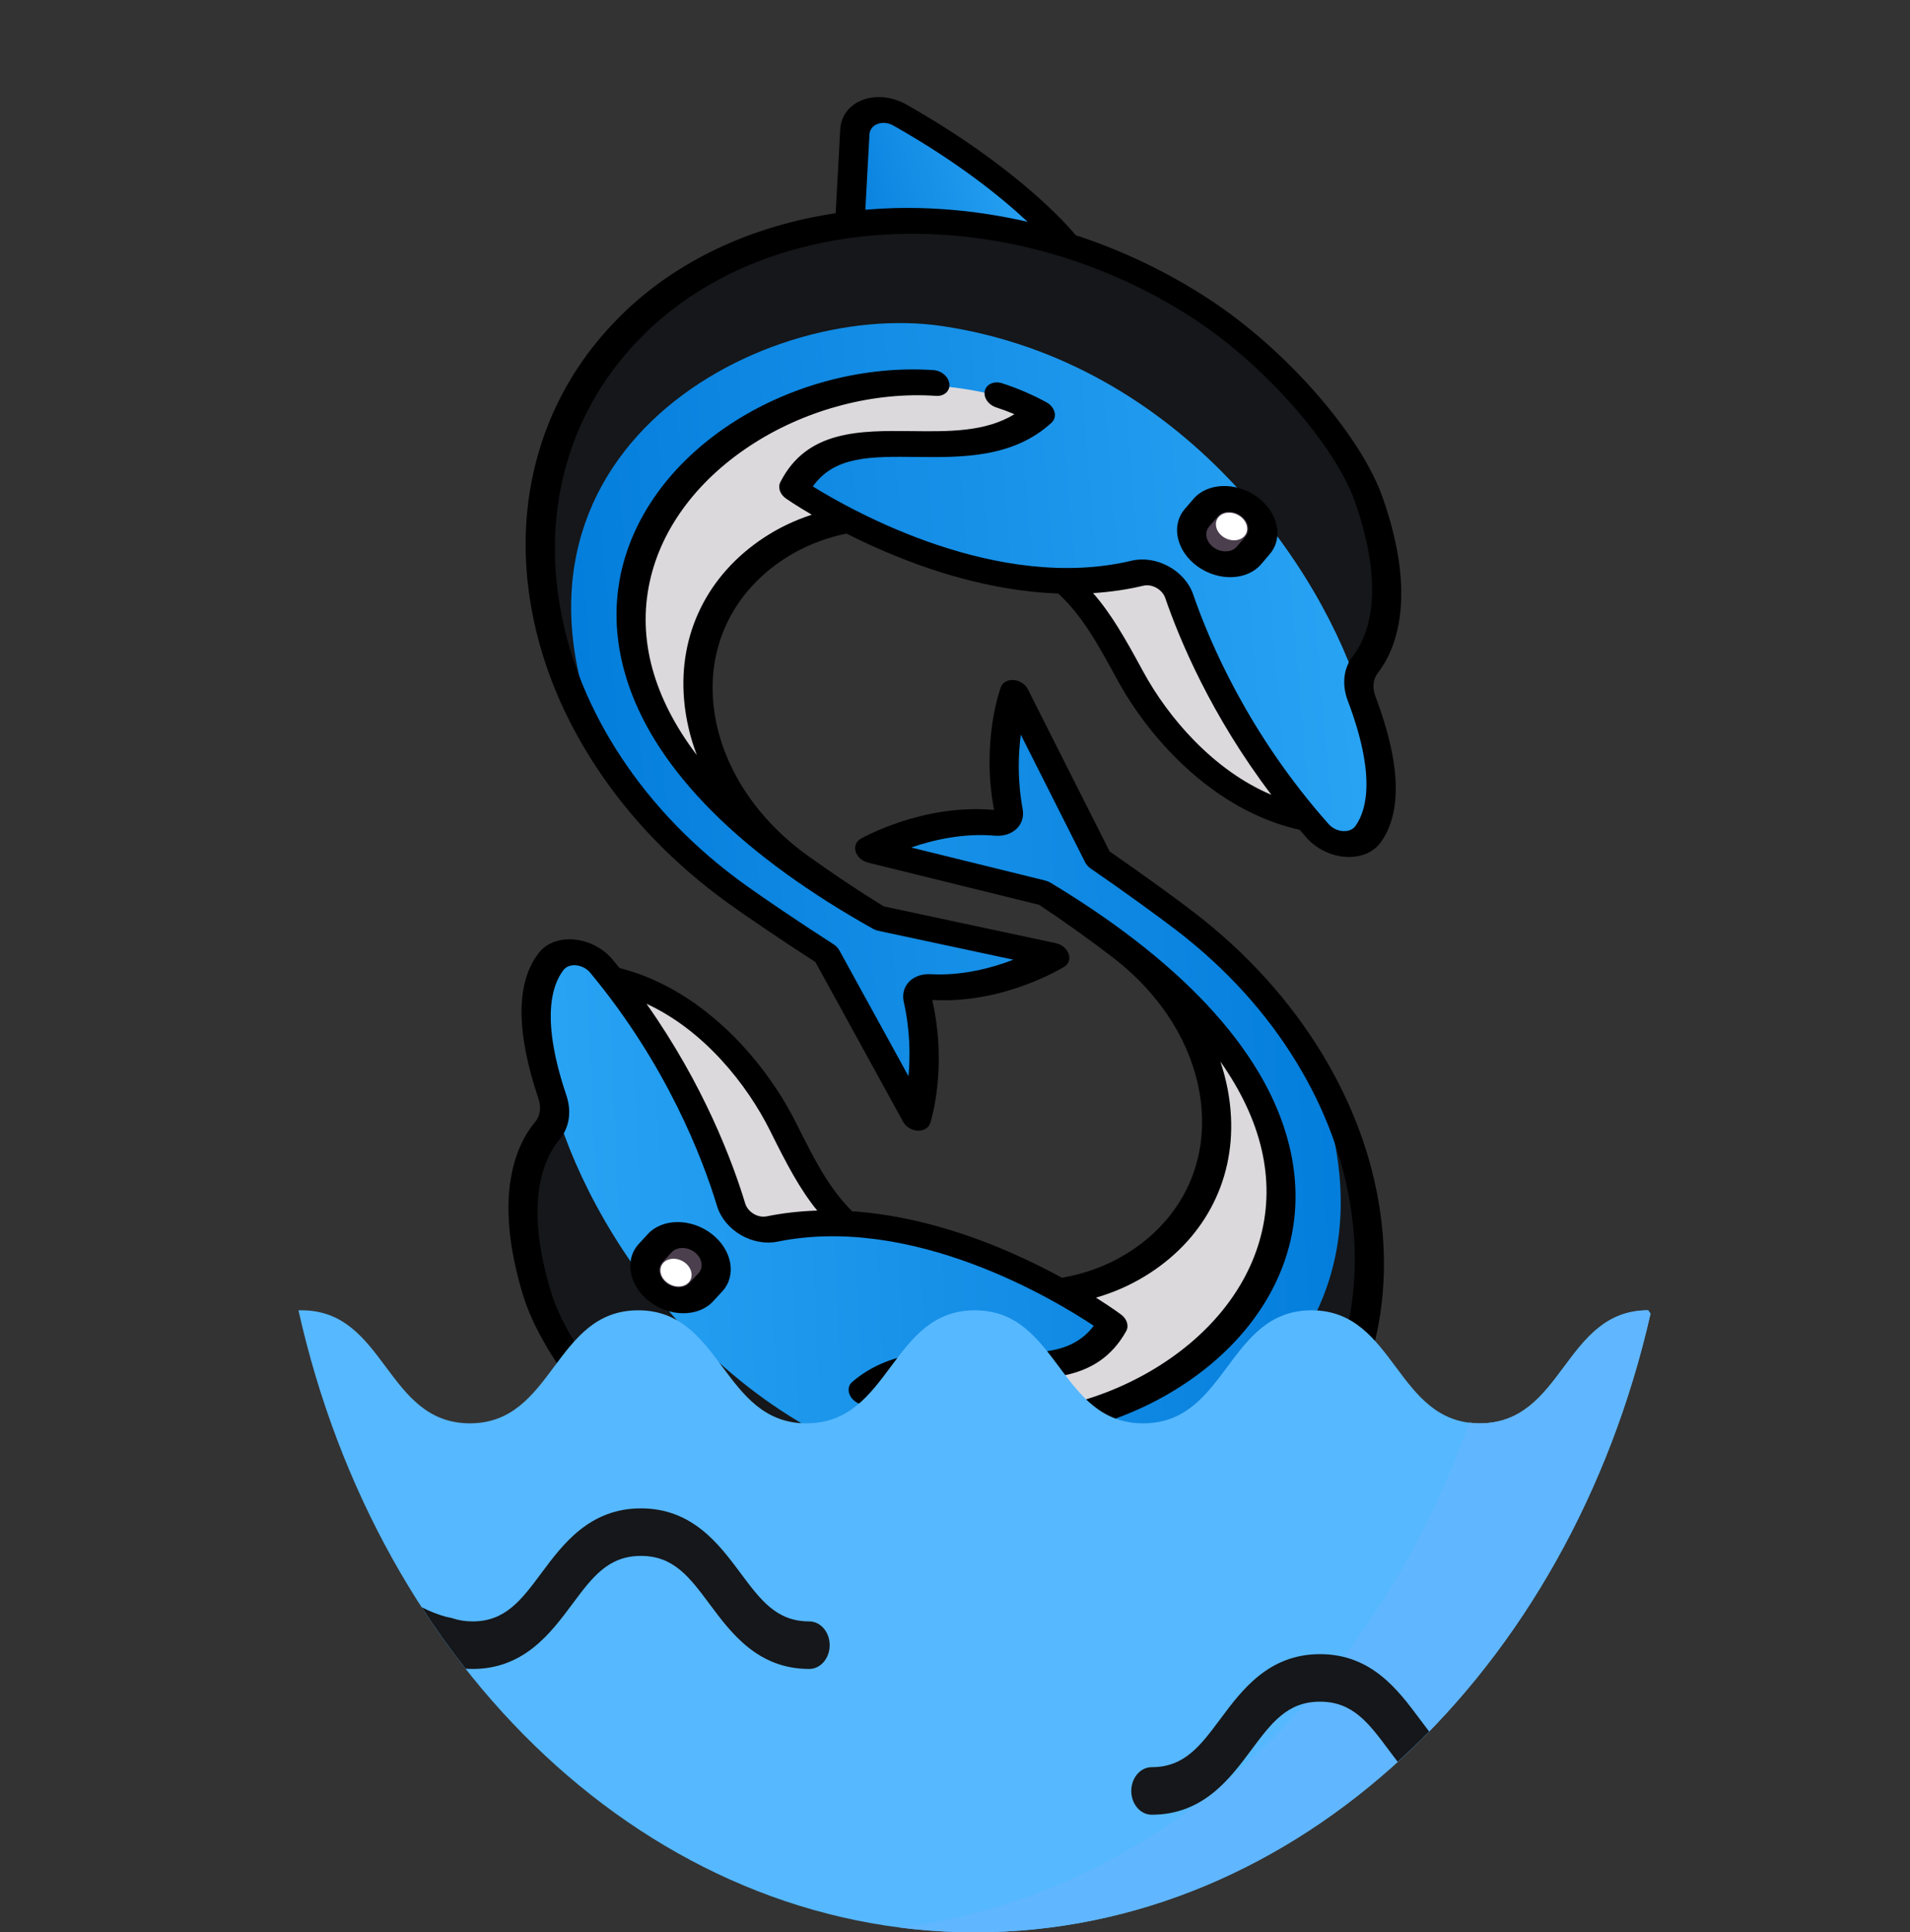 <svg width="88" height="89" viewBox="0 0 88 89" fill="none" xmlns="http://www.w3.org/2000/svg">
<rect x="0" y="0" width="88" height="89" fill="#333333" stroke="none"/>
<path d="M38.855 56.623C37.65 55.428 36.97 54.048 36.05 52.085C34.711 49.227 31.895 45.776 27.904 44.942L33.926 57.226L38.855 56.623Z" fill="#DBD9DC"/>
<path d="M45.72 77.998C40.172 74.815 37.951 71.358 37.951 71.358L48.414 71.749L47.828 77.288C47.745 78.179 46.646 78.529 45.72 77.998Z" fill="url(#paint0_linear)"/>
<path d="M58.444 68.737C52.04 74.63 40.67 74.594 32.165 68.662C29.001 66.456 25.66 62.549 24.758 59.626C23.385 55.173 24.456 52.987 25.22 52.077C25.57 51.66 25.641 51.086 25.452 50.526C24.235 46.914 24.717 45.131 25.417 44.255C25.925 43.619 27.101 43.768 27.71 44.5C31.331 48.855 33.009 53.256 33.688 55.495C33.913 56.237 34.782 56.768 35.563 56.608C40.724 55.553 46.011 57.867 48.947 59.513L49.016 59.462C50.194 59.274 51.312 58.881 52.307 58.275C57.7 54.99 57.08 47.857 51.702 43.707C50.628 42.877 49.281 41.913 48.092 41.134L40.995 39.385C40.664 39.303 40.558 38.907 40.838 38.787C41.846 38.354 43.731 37.717 45.789 37.896C46.212 37.933 46.526 37.643 46.456 37.265C46.1 35.346 46.315 33.711 46.52 32.77C46.583 32.48 47.047 32.498 47.196 32.794L50.604 39.551C52.184 40.635 53.893 41.882 54.656 42.471C64.105 49.764 65.972 61.811 58.444 68.737Z" fill="#15171A"/>
<path d="M25.417 44.256C25.925 43.62 27.101 43.769 27.71 44.501C31.331 48.856 33.009 53.257 33.688 55.496C33.913 56.238 34.782 56.769 35.563 56.609C40.724 55.554 46.011 57.868 48.947 59.514L49.016 59.463C50.194 59.275 51.312 58.883 52.307 58.276C57.699 54.992 57.08 47.858 51.702 43.708C50.628 42.879 49.281 41.914 48.091 41.135L40.995 39.386C40.664 39.304 40.558 38.908 40.838 38.788C41.846 38.355 43.731 37.718 45.789 37.897C46.212 37.934 46.526 37.644 46.456 37.266C46.1 35.347 46.315 33.712 46.52 32.772C46.583 32.482 47.047 32.499 47.196 32.795L50.604 39.552C52.184 40.636 53.893 41.883 54.656 42.472C56.936 44.232 58.77 46.271 60.142 48.446C66.539 62.788 52.619 69.791 44.118 68.241C33.108 66.233 26.998 56.48 25.452 50.527C24.235 46.916 24.716 45.132 25.417 44.256Z" fill="url(#paint1_linear)"/>
<path d="M49.432 65.28C47.041 65.757 44.461 65.712 41.919 65.024C41.434 64.893 40.961 64.714 40.504 64.498C40.143 64.326 40.055 63.893 40.344 63.71C43.828 61.509 48.964 64.567 51.134 61.218C51.219 61.087 51.159 60.898 51.001 60.794C50.611 60.535 49.836 60.033 48.859 59.469C50.038 59.282 51.312 58.882 52.307 58.276C57.699 54.991 57.08 47.858 51.702 43.707C50.628 42.878 49.281 41.913 48.091 41.135C64.821 49.058 60.81 63.01 49.432 65.28Z" fill="#DBD9DC"/>
<path d="M32.399 57.257C31.755 56.76 30.858 56.762 30.397 57.262L29.979 57.714C29.518 58.214 29.666 59.022 30.311 59.52C30.955 60.017 31.852 60.015 32.313 59.516L32.731 59.063C33.192 58.563 33.044 57.755 32.399 57.257Z" fill="#4B3F4E"/>
<path d="M31.564 58.162C31.886 58.411 31.961 58.816 31.73 59.066C31.499 59.316 31.051 59.316 30.729 59.068C30.406 58.819 30.332 58.414 30.563 58.164C30.793 57.915 31.242 57.914 31.564 58.162Z" fill="white"/>
<path d="M58.96 69.187C56.334 71.603 52.812 73.122 48.855 73.582L48.496 77.432C48.438 78.045 48.032 78.537 47.408 78.748C46.783 78.959 46.034 78.857 45.405 78.474C40.384 75.421 38.136 72.637 37.816 72.221C35.7 71.456 33.67 70.41 31.806 69.109C28.326 66.682 25.018 62.635 24.111 59.694C22.665 55.004 23.833 52.655 24.658 51.673C24.889 51.397 24.945 51.01 24.81 50.609C23.767 47.515 23.769 45.258 24.815 43.901C25.165 43.447 25.755 43.217 26.433 43.271C27.118 43.326 27.789 43.673 28.227 44.2C28.334 44.328 28.438 44.456 28.541 44.584C29.997 44.955 31.312 45.659 32.462 46.547C34.367 48.017 35.818 49.987 36.699 51.76C37.604 53.58 38.234 54.767 39.26 55.788C41.553 55.946 44.01 56.58 46.526 57.675C47.422 58.065 48.231 58.471 48.928 58.852C50.003 58.665 50.992 58.3 51.869 57.765C54.228 56.328 55.506 53.973 55.375 51.304C55.243 48.637 53.762 46.022 51.31 44.13C50.252 43.313 48.976 42.402 47.873 41.674L39.991 39.731C39.724 39.665 39.501 39.467 39.425 39.229C39.35 38.991 39.437 38.759 39.646 38.639C39.762 38.573 42.52 37.021 45.747 37.302C45.767 37.303 45.78 37.296 45.786 37.29C45.795 37.281 45.794 37.274 45.793 37.269C45.211 34.135 46.074 31.751 46.111 31.651C46.193 31.43 46.428 31.3 46.704 31.322C46.864 31.334 47.019 31.397 47.144 31.493C47.234 31.563 47.308 31.65 47.358 31.749L51.124 39.216C52.606 40.238 54.261 41.443 55.045 42.048C57.438 43.894 59.401 46.058 60.88 48.479C62.309 50.818 63.22 53.28 63.586 55.797C63.951 58.31 63.753 60.735 62.996 63.005C62.209 65.367 60.851 67.447 58.96 69.187ZM46.033 77.522C46.265 77.664 46.531 77.7 46.763 77.621C46.993 77.544 47.136 77.37 47.157 77.145L47.48 73.698C47.056 73.721 46.629 73.732 46.197 73.731C44.128 73.725 42.045 73.443 40.014 72.907C41.119 74.013 43.065 75.718 46.033 77.522ZM35.484 52.087C34.409 49.925 32.415 47.441 29.785 46.232C32.425 49.969 33.746 53.492 34.333 55.428C34.392 55.623 34.539 55.801 34.735 55.915C34.923 56.024 35.132 56.062 35.325 56.023C36.073 55.871 36.851 55.783 37.653 55.758C36.846 54.766 36.256 53.639 35.484 52.087ZM61.703 62.502C62.411 60.379 62.596 58.11 62.255 55.759C61.912 53.403 61.06 51.099 59.723 48.911C58.339 46.647 56.502 44.622 54.264 42.895C53.468 42.28 51.749 41.03 50.25 40.002C50.14 39.926 50.053 39.828 49.997 39.718L47.031 33.837C46.914 34.734 46.87 35.931 47.117 37.264C47.181 37.609 47.079 37.941 46.838 38.173C46.593 38.409 46.227 38.525 45.832 38.49C44.368 38.363 42.976 38.692 41.981 39.035L48.169 40.56C48.25 40.58 48.328 40.614 48.401 40.657L48.401 40.657C49.836 41.521 51.138 42.405 52.307 43.308C54.822 45.249 56.719 47.273 57.966 49.353C59.573 52.033 60.069 54.809 59.399 57.38C58.692 60.099 56.721 62.518 53.849 64.191C51.086 65.801 47.72 66.545 44.614 66.232C44.244 66.195 43.929 65.899 43.911 65.571C43.893 65.243 44.179 65.008 44.549 65.045C47.372 65.33 50.45 64.642 52.994 63.16C55.636 61.621 57.445 59.411 58.088 56.939C58.773 54.308 58.121 51.58 56.227 48.894C56.507 49.728 56.673 50.584 56.716 51.444C56.865 54.48 55.417 57.156 52.743 58.785C52.051 59.206 51.299 59.535 50.495 59.769C51.204 60.214 51.617 60.519 51.654 60.547C51.925 60.749 52.022 61.069 51.887 61.31C50.571 63.671 48.107 63.565 45.725 63.462C43.991 63.387 42.34 63.316 40.962 64.089C41.234 64.214 41.513 64.328 41.797 64.43C42.157 64.56 42.377 64.911 42.288 65.214C42.199 65.517 41.835 65.658 41.475 65.529C40.775 65.277 40.1 64.962 39.468 64.593C39.282 64.484 39.15 64.312 39.111 64.127C39.071 63.942 39.128 63.765 39.266 63.648C41.105 62.077 43.479 62.179 45.573 62.269C47.665 62.359 49.355 62.432 50.394 61.064C48.563 59.848 42.039 55.923 35.818 57.19C35.275 57.301 34.663 57.189 34.138 56.885C33.601 56.574 33.201 56.09 33.04 55.559C32.376 53.37 30.733 49.062 27.194 44.804C27.029 44.606 26.787 44.481 26.53 44.461C26.29 44.441 26.083 44.521 25.961 44.679C25.386 45.425 24.942 47.031 26.092 50.443C26.347 51.199 26.233 51.942 25.779 52.481C25.081 53.314 24.102 55.34 25.403 59.557C26.216 62.195 29.343 65.998 32.523 68.215C36.498 70.988 41.28 72.523 45.986 72.537C50.692 72.551 54.932 71.042 57.925 68.288C59.695 66.659 60.967 64.712 61.703 62.502Z" fill="black"/>
<path d="M29.919 59.941C28.975 59.212 28.756 58.023 29.432 57.291L29.85 56.838C30.526 56.106 31.845 56.103 32.789 56.832C33.733 57.561 33.952 58.75 33.276 59.482L32.858 59.935C32.182 60.667 30.863 60.67 29.919 59.941ZM32.184 58.64C32.429 58.374 32.35 57.943 32.007 57.678C31.665 57.414 31.187 57.415 30.942 57.681L30.524 58.133C30.279 58.399 30.358 58.83 30.7 59.095C31.043 59.359 31.521 59.358 31.766 59.092L32.184 58.64Z" fill="black"/>
<path d="M49.131 26.49C50.378 27.648 51.109 29.008 52.103 30.945C53.549 33.766 56.49 37.132 60.502 37.841L54.022 25.729L49.131 26.49Z" fill="#DBD9DC"/>
<path d="M41.458 5.299C47.115 8.311 49.463 11.703 49.463 11.703L39.013 11.643L39.384 6.076C39.433 5.182 40.514 4.796 41.458 5.299Z" fill="url(#paint2_linear)"/>
<path d="M29.128 14.977C35.287 8.873 46.626 8.549 55.337 14.221C58.578 16.331 62.061 20.137 63.073 23.037C64.614 27.452 63.631 29.675 62.904 30.611C62.572 31.039 62.523 31.617 62.733 32.172C64.086 35.751 63.675 37.552 63.01 38.452C62.528 39.105 61.349 38.993 60.714 38.279C56.934 34.031 55.091 29.677 54.328 27.456C54.074 26.72 53.187 26.215 52.414 26.4C47.308 27.621 41.946 25.471 38.955 23.914L38.888 23.968C37.72 24.193 36.621 24.622 35.652 25.261C30.401 28.721 31.295 35.846 36.818 39.832C37.921 40.629 39.302 41.552 40.518 42.294L47.663 43.822C47.996 43.893 48.117 44.286 47.843 44.415C46.855 44.881 44.999 45.579 42.94 45.465C42.516 45.441 42.214 45.742 42.299 46.118C42.728 48.029 42.577 49.673 42.408 50.621C42.356 50.914 41.894 50.911 41.733 50.619L38.074 43.96C36.456 42.924 34.704 41.729 33.92 41.163C24.216 34.158 21.888 22.152 29.128 14.977Z" fill="#15171A"/>
<path d="M63.01 38.452C62.527 39.105 61.349 38.993 60.714 38.279C56.934 34.031 55.091 29.677 54.327 27.456C54.074 26.72 53.187 26.215 52.414 26.4C47.308 27.621 41.946 25.471 38.955 23.914L38.888 23.968C37.72 24.193 36.621 24.622 35.651 25.261C30.401 28.721 31.295 35.846 36.818 39.832C37.921 40.629 39.302 41.552 40.518 42.294L47.662 43.822C47.996 43.893 48.117 44.286 47.843 44.415C46.854 44.881 44.999 45.579 42.939 45.465C42.516 45.441 42.214 45.741 42.298 46.117C42.728 48.028 42.577 49.673 42.408 50.621C42.356 50.913 41.893 50.911 41.733 50.619L38.074 43.96C36.456 42.924 34.703 41.728 33.92 41.163C31.578 39.472 29.67 37.489 28.218 35.354C21.284 21.192 34.895 13.738 43.433 15.022C54.491 16.685 60.961 26.259 62.732 32.172C64.086 35.75 63.674 37.552 63.01 38.452Z" fill="url(#paint3_linear)"/>
<path d="M38.248 18.153C40.614 17.599 43.189 17.562 45.751 18.172C46.239 18.287 46.718 18.451 47.182 18.654C47.549 18.814 47.653 19.245 47.371 19.438C43.982 21.752 38.742 18.852 36.708 22.275C36.628 22.409 36.695 22.596 36.857 22.695C37.256 22.942 38.048 23.42 39.044 23.954C37.876 24.179 36.621 24.62 35.651 25.259C30.401 28.719 31.295 35.844 36.818 39.83C37.921 40.627 39.302 41.55 40.518 42.292C23.528 34.886 26.989 20.786 38.248 18.153Z" fill="#DBD9DC"/>
<path d="M55.545 25.651C56.207 26.128 57.101 26.098 57.542 25.583L57.941 25.116C58.381 24.601 58.202 23.796 57.54 23.318C56.878 22.841 55.984 22.871 55.544 23.386L55.145 23.853C54.704 24.368 54.883 25.173 55.545 25.651Z" fill="#4B3F4E"/>
<path d="M56.342 24.716C56.011 24.477 55.922 24.075 56.142 23.817C56.362 23.559 56.81 23.544 57.141 23.783C57.472 24.022 57.561 24.425 57.341 24.682C57.12 24.94 56.673 24.955 56.342 24.716Z" fill="white"/>
<path d="M28.595 14.543C31.12 12.04 34.574 10.407 38.502 9.821L38.712 5.954C38.746 5.338 39.132 4.833 39.746 4.602C40.361 4.37 41.112 4.449 41.754 4.812C46.88 7.711 49.229 10.428 49.564 10.834C51.703 11.534 53.768 12.517 55.678 13.761C59.242 16.081 62.697 20.031 63.715 22.947C65.339 27.599 64.265 29.988 63.48 30.998C63.26 31.281 63.219 31.671 63.369 32.068C64.529 35.133 64.614 37.394 63.623 38.786C63.292 39.252 62.712 39.501 62.035 39.468C61.349 39.435 60.666 39.109 60.209 38.595C60.098 38.47 59.989 38.345 59.881 38.22C58.415 37.895 57.076 37.231 55.895 36.379C53.938 34.966 52.416 33.039 51.468 31.292C50.495 29.498 49.822 28.328 48.759 27.338C46.465 27.253 43.992 26.696 41.44 25.678C40.531 25.316 39.708 24.935 38.999 24.576C37.934 24.797 36.962 25.194 36.108 25.757C33.81 27.271 32.627 29.67 32.861 32.339C33.096 35.006 34.674 37.578 37.192 39.395C38.279 40.18 39.587 41.052 40.715 41.746L48.65 43.443C48.919 43.5 49.149 43.691 49.234 43.927C49.318 44.164 49.24 44.399 49.036 44.525C48.923 44.595 46.233 46.237 43.004 46.058C42.983 46.057 42.971 46.064 42.965 46.071C42.956 46.08 42.958 46.087 42.959 46.092C43.66 49.212 42.892 51.628 42.859 51.729C42.786 51.952 42.556 52.09 42.281 52.077C42.121 52.07 41.964 52.012 41.836 51.919C41.743 51.852 41.665 51.767 41.611 51.67L37.568 44.311C36.05 43.334 34.353 42.18 33.547 41.599C31.09 39.825 29.049 37.72 27.48 35.342C25.964 33.045 24.961 30.608 24.499 28.099C24.038 25.594 24.142 23.159 24.809 20.862C25.503 18.471 26.777 16.345 28.595 14.543ZM41.164 5.785C40.928 5.651 40.661 5.623 40.433 5.709C40.207 5.794 40.07 5.973 40.058 6.199L39.87 9.661C40.291 9.625 40.717 9.6 41.147 9.587C43.211 9.528 45.299 9.745 47.346 10.217C46.2 9.144 44.195 7.499 41.164 5.785ZM52.667 30.925C53.823 33.057 55.908 35.481 58.577 36.609C55.8 32.949 54.346 29.463 53.687 27.543C53.62 27.349 53.467 27.176 53.266 27.068C53.075 26.965 52.864 26.933 52.674 26.978C51.934 27.155 51.162 27.267 50.363 27.318C51.206 28.285 51.837 29.395 52.667 30.925ZM26.118 21.324C25.494 23.473 25.397 25.751 25.828 28.095C26.261 30.444 27.199 32.724 28.617 34.873C30.085 37.097 31.995 39.066 34.294 40.726C35.111 41.316 36.874 42.514 38.409 43.496C38.522 43.568 38.612 43.664 38.672 43.772L41.857 49.568C41.939 48.666 41.937 47.466 41.639 46.139C41.562 45.795 41.65 45.46 41.882 45.22C42.117 44.975 42.478 44.848 42.873 44.87C44.338 44.952 45.713 44.578 46.692 44.203L40.463 42.871C40.381 42.853 40.301 42.823 40.227 42.781L40.227 42.782C38.763 41.962 37.43 41.117 36.23 40.25C33.646 38.386 31.677 36.418 30.353 34.374C28.647 31.741 28.045 28.977 28.613 26.381C29.214 23.636 31.086 21.151 33.885 19.384C36.578 17.684 39.906 16.833 43.016 17.048C43.387 17.073 43.712 17.36 43.743 17.688C43.773 18.015 43.497 18.26 43.127 18.234C40.301 18.039 37.258 18.824 34.778 20.389C32.203 22.015 30.483 24.285 29.938 26.781C29.356 29.438 30.112 32.149 32.105 34.78C31.793 33.953 31.594 33.102 31.519 32.241C31.252 29.205 32.593 26.479 35.197 24.763C35.87 24.319 36.608 23.966 37.4 23.707C36.677 23.283 36.253 22.991 36.215 22.964C35.937 22.77 35.828 22.453 35.953 22.207C37.174 19.801 39.635 19.829 42.015 19.857C43.747 19.877 45.397 19.896 46.74 19.078C46.464 18.962 46.182 18.857 45.895 18.763C45.531 18.645 45.298 18.3 45.375 17.994C45.452 17.687 45.809 17.535 46.173 17.653C46.881 17.883 47.567 18.177 48.211 18.527C48.4 18.63 48.539 18.798 48.586 18.982C48.632 19.166 48.582 19.345 48.45 19.467C46.676 21.099 44.305 21.071 42.213 21.047C40.123 21.023 38.435 21.003 37.451 22.406C39.325 23.567 45.982 27.291 52.137 25.825C52.674 25.697 53.289 25.789 53.825 26.078C54.372 26.372 54.79 26.844 54.971 27.371C55.718 29.542 57.522 33.804 61.216 37.957C61.388 38.15 61.634 38.268 61.892 38.28C62.131 38.292 62.335 38.205 62.45 38.043C62.995 37.278 63.376 35.656 62.097 32.275C61.814 31.526 61.899 30.778 62.33 30.223C62.995 29.368 63.892 27.308 62.432 23.125C61.519 20.509 58.254 16.799 54.998 14.679C50.925 12.027 46.098 10.642 41.405 10.777C36.711 10.912 32.54 12.557 29.662 15.41C27.959 17.097 26.767 19.087 26.118 21.324Z" fill="black"/>
<path d="M57.914 22.883C58.884 23.583 59.148 24.767 58.502 25.521L58.103 25.988C57.457 26.743 56.142 26.788 55.172 26.087C54.202 25.387 53.939 24.203 54.584 23.448L54.984 22.982C55.63 22.227 56.944 22.182 57.914 22.883ZM55.706 24.258C55.471 24.531 55.567 24.961 55.919 25.215C56.271 25.469 56.747 25.452 56.982 25.179L57.381 24.712C57.615 24.438 57.519 24.009 57.168 23.755C56.816 23.501 56.339 23.517 56.105 23.791L55.706 24.258Z" fill="black"/>
<path d="M75.937 60.351C72.059 60.351 72.059 65.557 68.181 65.557C64.303 65.557 64.303 60.351 60.425 60.351C56.548 60.351 56.548 65.557 52.67 65.557C48.793 65.557 48.793 60.351 44.915 60.351C41.037 60.351 41.037 65.557 37.16 65.557C33.282 65.557 33.282 60.351 29.405 60.351C25.527 60.351 25.527 65.557 21.65 65.557C17.773 65.557 17.773 60.351 13.895 60.351H13.751C17.438 76.851 29.994 89.001 44.916 89.001C59.791 89.001 72.314 76.928 76.045 60.507L75.937 60.351Z" fill="#56B8FF"/>
<path d="M75.937 60.35C72.059 60.35 72.059 65.556 68.181 65.556C68.01 65.556 67.849 65.543 67.692 65.523C63.196 78.12 53.285 87.276 41.469 88.781C42.601 88.925 43.752 89 44.916 89C59.791 89 72.314 76.927 76.045 60.506L75.937 60.35Z" fill="#60B6FF"/>
<path d="M65.825 79.725C65.683 79.542 65.544 79.355 65.405 79.168C64.416 77.84 63.185 76.188 60.817 76.188C58.45 76.188 57.219 77.84 56.23 79.168C55.303 80.412 54.572 81.394 53.062 81.394C52.543 81.394 52.122 81.884 52.122 82.489C52.122 83.093 52.543 83.584 53.062 83.584C55.43 83.584 56.661 81.931 57.65 80.603C58.576 79.359 59.308 78.377 60.817 78.377C62.327 78.377 63.059 79.36 63.985 80.603C64.121 80.786 64.257 80.968 64.397 81.149C64.892 80.699 65.375 80.233 65.846 79.751L65.825 79.725Z" fill="#15171A"/>
<path d="M26.363 73.889C27.289 72.645 28.021 71.663 29.531 71.663C31.04 71.663 31.771 72.645 32.698 73.889C33.687 75.217 34.918 76.87 37.285 76.87C37.805 76.87 38.226 76.379 38.226 75.775C38.226 75.17 37.805 74.68 37.285 74.68C35.776 74.68 35.045 73.698 34.118 72.454C33.129 71.126 31.898 69.474 29.531 69.474C27.162 69.474 25.932 71.126 24.943 72.454C24.017 73.698 23.285 74.68 21.775 74.68C21.442 74.68 21.142 74.633 20.86 74.539C20.811 74.522 20.769 74.512 20.718 74.504C20.711 74.503 20.207 74.419 19.427 74.027C20.064 75.009 20.739 75.954 21.45 76.858C21.557 76.865 21.666 76.87 21.775 76.87C24.143 76.87 25.374 75.217 26.363 73.889Z" fill="#15171A"/>
<defs>
<linearGradient id="paint0_linear" x1="38.983" y1="72.827" x2="49.017" y2="70.336" gradientUnits="userSpaceOnUse">
<stop stop-color="#2AA4F4"/>
<stop offset="1" stop-color="#007AD9"/>
</linearGradient>
<linearGradient id="paint1_linear" x1="23.995" y1="54.215" x2="65.349" y2="52.4" gradientUnits="userSpaceOnUse">
<stop stop-color="#2AA4F4"/>
<stop offset="1" stop-color="#007AD9"/>
</linearGradient>
<linearGradient id="paint2_linear" x1="48.377" y1="10.265" x2="38.478" y2="13.115" gradientUnits="userSpaceOnUse">
<stop stop-color="#2AA4F4"/>
<stop offset="1" stop-color="#007AD9"/>
</linearGradient>
<linearGradient id="paint3_linear" x1="64.043" y1="28.432" x2="22.894" y2="31.823" gradientUnits="userSpaceOnUse">
<stop stop-color="#2AA4F4"/>
<stop offset="1" stop-color="#007AD9"/>
</linearGradient>
</defs>
</svg>
